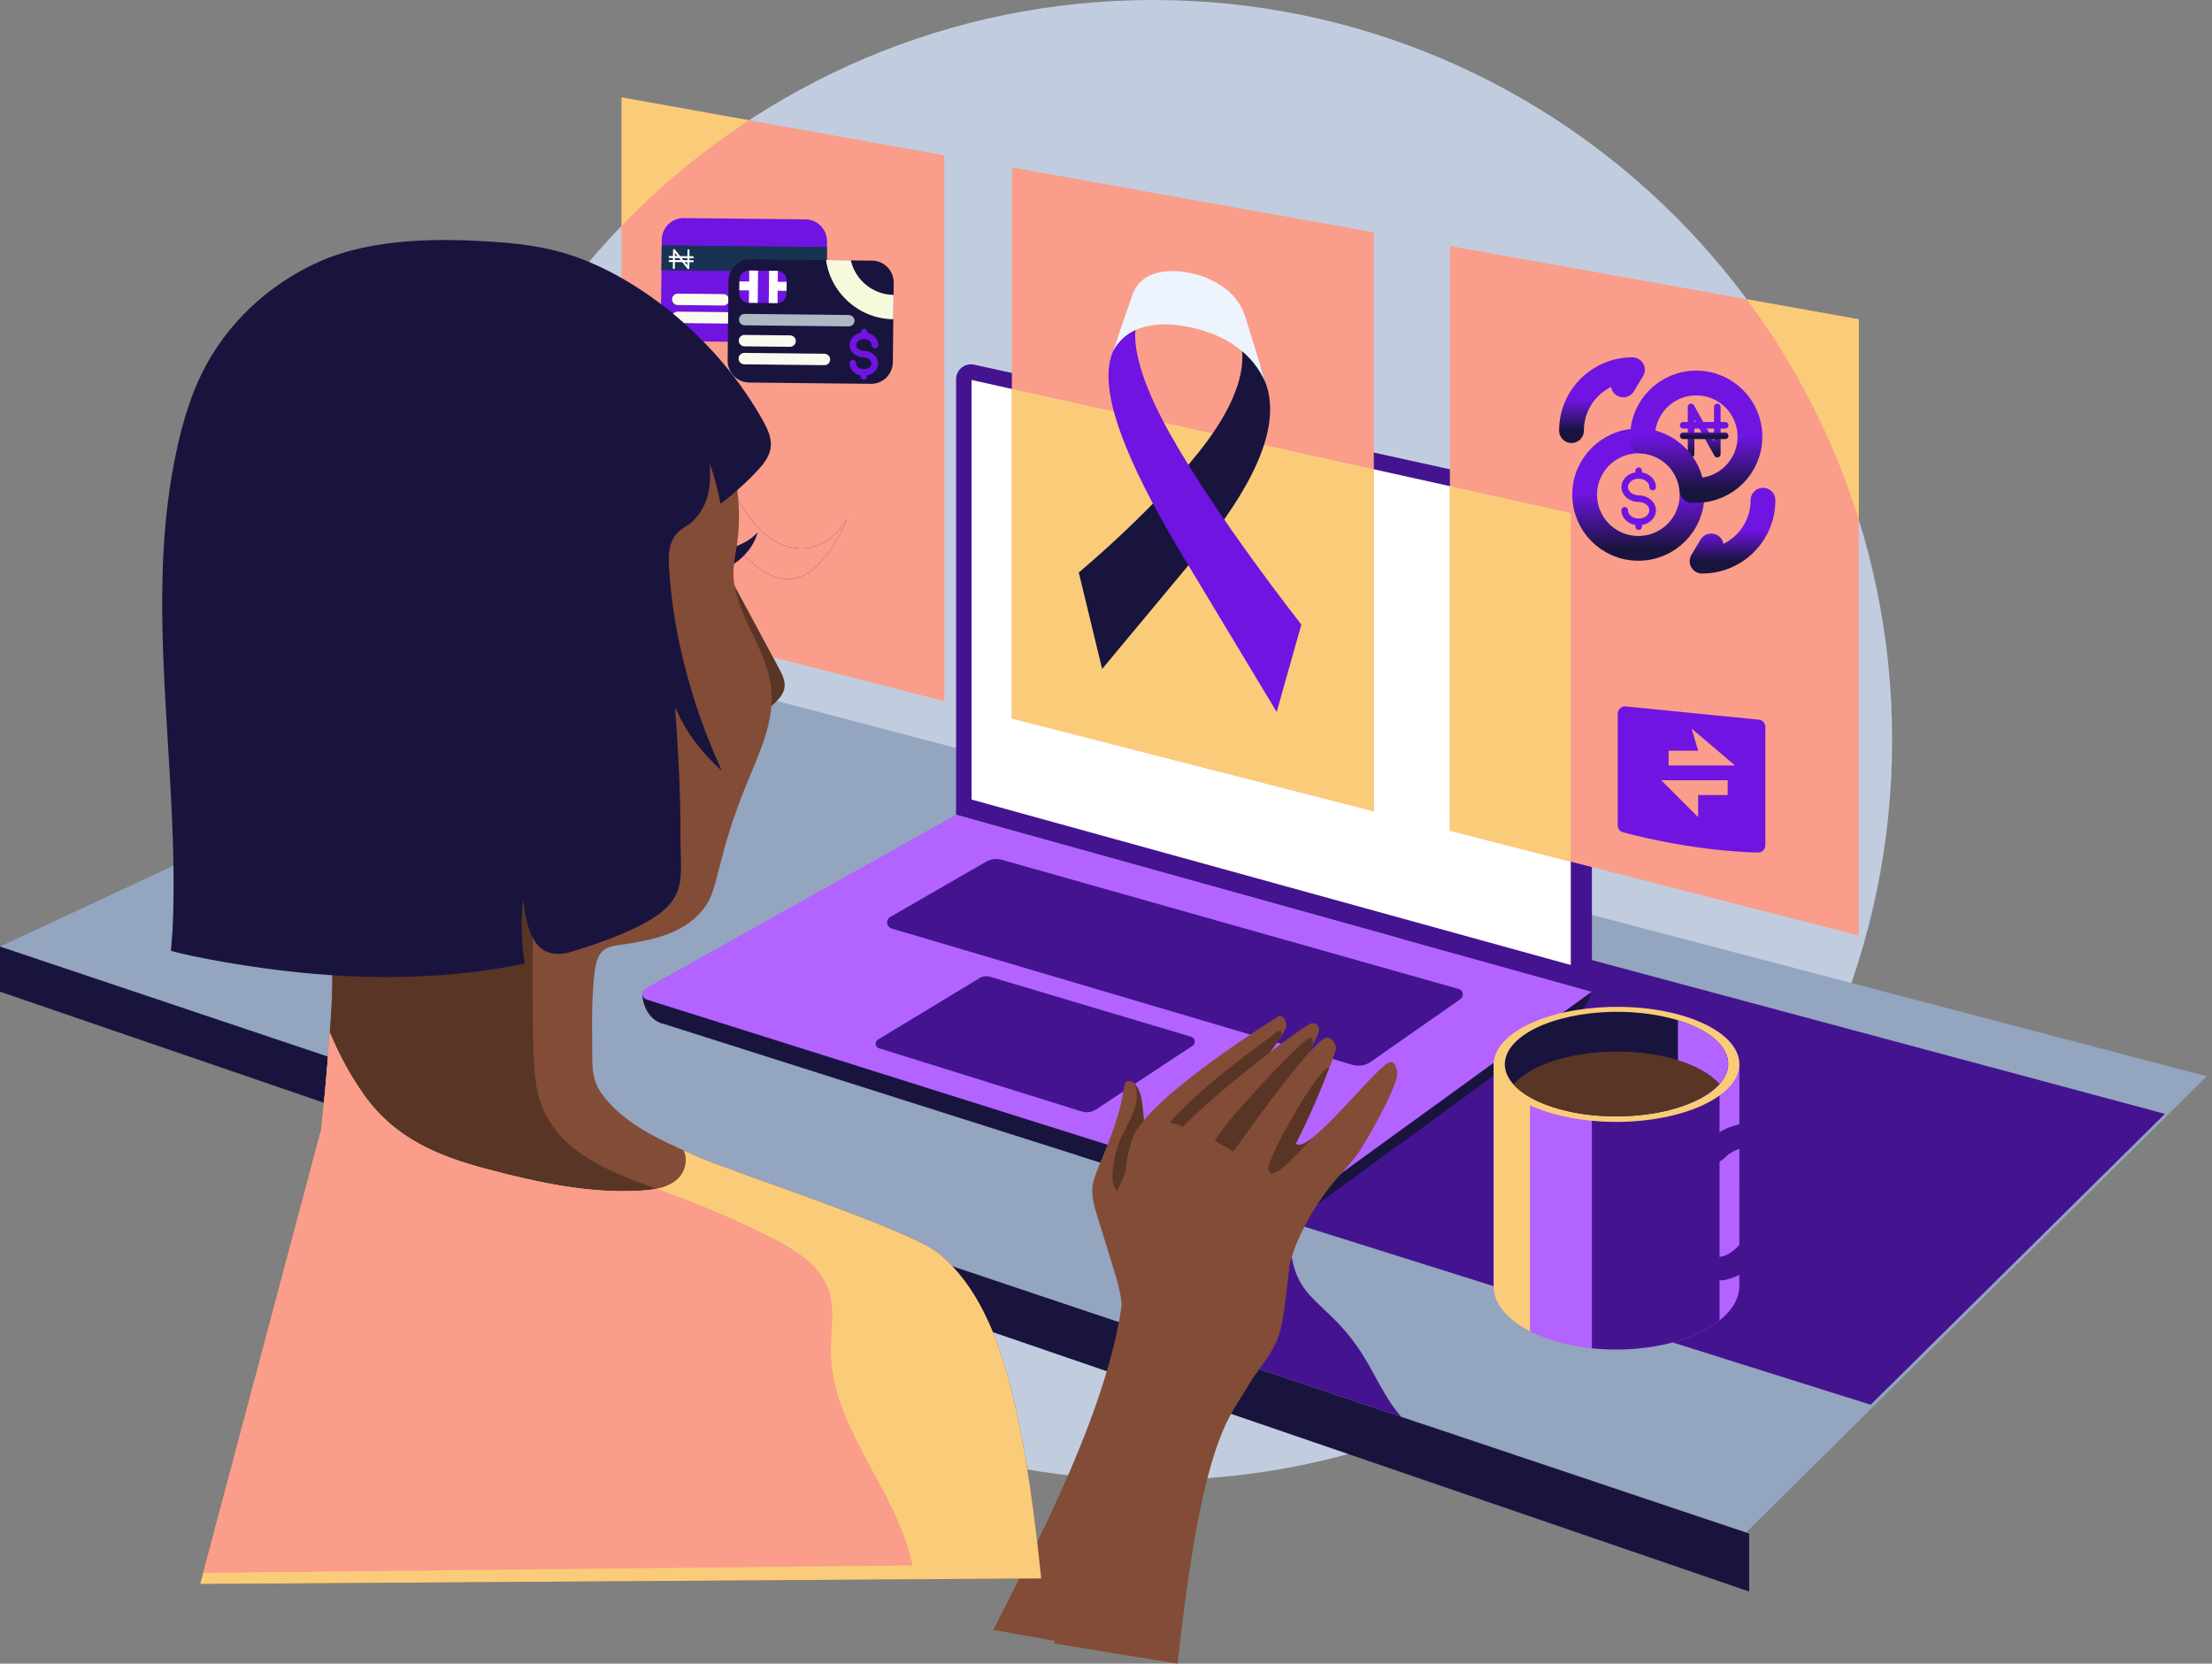 <svg width="335" height="252" viewBox="0 0 335 252" fill="none" xmlns="http://www.w3.org/2000/svg">
<rect x="0" y="0" width="335" height="252" fill="#808080" stroke="none"/>
<g clip-path="url(#clip0_1077_10666)">
<path d="M174.629 224.203C236.445 224.203 286.557 174.014 286.557 112.102C286.557 50.19 236.445 0 174.629 0C112.814 0 62.702 50.19 62.702 112.102C62.702 174.014 112.814 224.203 174.629 224.203Z" fill="#C1CDDF"/>
<path d="M264.432 232.143L0 143.384L93.37 99.803L334.213 163.031L264.432 232.143Z" fill="#93A5BF"/>
<path d="M180.217 203.874L212.235 214.621C209.527 211.6 208.151 207.76 205.746 204.251C200.114 196.037 195.301 197.18 195.301 186.084C195.301 185.715 195.301 185.331 195.318 184.936L180.217 203.874Z" fill="#441490"/>
<path d="M327.876 168.721L216.617 138.86L163.377 175.061L283.31 212.781L327.876 168.721Z" fill="#441490"/>
<path d="M264.905 241.075L0 150.214V143.384L264.905 232.3V241.075Z" fill="#19143E"/>
<path d="M241.088 150.242L144.799 123.424V57.437C144.799 57.1 144.874 56.767 145.019 56.464C145.165 56.16 145.376 55.893 145.638 55.682C145.9 55.471 146.206 55.321 146.534 55.244C146.861 55.167 147.202 55.165 147.53 55.237L238.193 75.178C239.015 75.358 239.751 75.814 240.278 76.47C240.806 77.127 241.093 77.944 241.093 78.787L241.088 150.242Z" fill="#441490"/>
<path d="M237.89 146.171L147.142 121.112V57.56L237.89 77.706V146.171Z" fill="white"/>
<path d="M193.954 184.776L100.125 154.97C99.968 154.92 99.829 154.825 99.726 154.697C99.622 154.569 99.558 154.414 99.541 154.25C99.524 154.086 99.555 153.921 99.63 153.774C99.706 153.628 99.823 153.506 99.966 153.425L145.513 127.581L238.691 153.859L196.944 184.291C196.519 184.601 196.026 184.806 195.507 184.891C194.987 184.975 194.455 184.936 193.954 184.776Z" fill="#19143E"/>
<path d="M97.275 150.483C97.275 152.187 98.243 154.371 100.128 154.971C102.013 155.57 107.496 151.299 107.496 151.299L97.275 150.483Z" fill="#19143E"/>
<path d="M238.687 153.859C240.519 152.468 241.045 150.23 241.045 150.23L233.866 153.563L238.687 153.859Z" fill="#19143E"/>
<path d="M194.618 181.872L97.906 151.4C97.738 151.347 97.59 151.246 97.479 151.109C97.368 150.973 97.299 150.807 97.281 150.632C97.263 150.456 97.297 150.28 97.378 150.124C97.459 149.967 97.584 149.838 97.737 149.752L144.799 123.424L241.045 150.231L198.217 181.287C197.704 181.659 197.112 181.906 196.487 182.008C195.862 182.109 195.222 182.063 194.618 181.872Z" fill="#B363FF"/>
<path d="M204.836 161.296L135.05 140.651C134.868 140.597 134.706 140.492 134.584 140.347C134.462 140.202 134.384 140.025 134.362 139.837C134.34 139.648 134.373 139.458 134.458 139.288C134.544 139.119 134.677 138.978 134.841 138.884L149.34 130.528C149.697 130.323 150.091 130.191 150.499 130.14C150.907 130.09 151.321 130.121 151.717 130.233L220.921 149.804C221.078 149.848 221.22 149.936 221.329 150.058C221.438 150.179 221.51 150.33 221.538 150.491C221.565 150.652 221.546 150.818 221.482 150.969C221.419 151.119 221.314 151.249 221.18 151.342L207.576 160.848C207.183 161.124 206.732 161.308 206.257 161.385C205.783 161.463 205.297 161.432 204.836 161.296Z" fill="#441490"/>
<path d="M163.829 168.362L133.114 158.78C132.981 158.74 132.862 158.662 132.772 158.556C132.683 158.45 132.626 158.32 132.609 158.182C132.592 158.044 132.616 157.904 132.677 157.779C132.738 157.654 132.835 157.55 132.954 157.48L148.343 148.159C148.58 148.016 148.844 147.923 149.119 147.888C149.393 147.853 149.672 147.876 149.938 147.955L180.399 157.039C180.538 157.081 180.663 157.161 180.758 157.271C180.854 157.381 180.916 157.516 180.937 157.66C180.958 157.805 180.938 157.952 180.878 158.085C180.819 158.218 180.722 158.331 180.601 158.411L165.987 168.057C165.672 168.265 165.316 168.4 164.942 168.452C164.569 168.505 164.189 168.474 163.829 168.362Z" fill="#441490"/>
<path d="M281.497 141.701L219.581 125.826V37.263L281.497 48.369V141.701Z" fill="#FA9D8A"/>
<path d="M281.497 78.668V48.368L264.542 45.338C272.024 55.414 277.756 66.682 281.497 78.668Z" fill="#FACC79"/>
<path d="M219.581 125.826L237.891 130.521V77.705L219.581 73.642V125.826Z" fill="#FACC79"/>
<path d="M246.118 107L266.241 109C266.538 109 266.822 109.118 267.032 109.328C267.241 109.538 267.359 109.822 267.359 110.119V128.024C267.359 128.321 267.241 128.605 267.032 128.815C266.822 129.025 266.538 129.143 266.241 129.143C255.594 128.85 246.118 126.143 246.118 126.143C246.118 126.143 245.537 126.025 245.327 125.815C245.118 125.605 245 125.321 245 125.024L245 108.119C245 107.822 245.118 107.538 245.327 107.328C245.537 107.118 245.821 107 246.118 107ZM257.179 113.714H252.708V115.952H262.769L256.179 110.357L257.179 113.714ZM251.59 118.19L257.179 123.786V120.429H261.651V118.19H251.59Z" fill="#6F14E1"/>
<path d="M256.107 68.788V61.639L260.079 68.788V61.639" stroke="url(#paint0_linear_1077_10666)" stroke-linecap="round" stroke-linejoin="round"/>
<path d="M254.916 64.419H261.271M254.916 66.008H261.271" stroke="url(#paint1_linear_1077_10666)" stroke-linecap="round" stroke-linejoin="round"/>
<path d="M248.171 79.059V79.411V79.763" fill="url(#paint2_linear_1077_10666)"/>
<path d="M248.171 79.059V79.411V79.763" stroke="#6F14E1" stroke-linecap="round"/>
<path d="M248.171 71.305V71.657V72.01" fill="url(#paint3_linear_1077_10666)"/>
<path d="M248.171 71.305V71.657V72.01" stroke="#6F14E1" stroke-linecap="round"/>
<path d="M250.286 73.771C250.286 72.798 249.339 72.009 248.171 72.009C247.003 72.009 246.057 72.798 246.057 73.771C246.057 74.744 247.003 75.533 248.171 75.533C249.339 75.533 250.286 76.322 250.286 77.295C250.286 78.268 249.339 79.057 248.171 79.057C247.003 79.057 246.057 78.268 246.057 77.295" stroke="#6F14E1" stroke-linecap="round"/>
<path d="M267 75.772C267 80.874 262.874 85 257.772 85L259.157 82.693" stroke="url(#paint4_linear_1077_10666)" stroke-width="3.75" stroke-linecap="round" stroke-linejoin="round"/>
<path d="M238 65.227C238 60.126 242.126 56 247.227 56L245.843 58.307" stroke="url(#paint5_linear_1077_10666)" stroke-width="3.75" stroke-linecap="round" stroke-linejoin="round"/>
<path d="M256.257 74.929C256.257 79.424 252.618 83.062 248.123 83.062C243.628 83.062 239.99 79.424 239.99 74.929C239.99 70.434 243.628 66.796 248.123 66.796C248.334 66.796 248.532 66.809 248.756 66.822C252.75 67.126 255.94 70.315 256.243 74.309C256.243 74.507 256.257 74.705 256.257 74.929Z" stroke="url(#paint6_linear_1077_10666)" stroke-width="3.75" stroke-miterlimit="10" stroke-linecap="round" stroke-linejoin="round"/>
<path d="M265.023 66.15C265.023 70.645 261.385 74.283 256.89 74.283H256.244C255.941 70.289 252.751 67.099 248.757 66.796V66.15C248.757 61.655 252.395 58.017 256.89 58.017C261.385 58.017 265.023 61.655 265.023 66.15Z" stroke="url(#paint7_linear_1077_10666)" stroke-width="3.75" stroke-miterlimit="10" stroke-linecap="round" stroke-linejoin="round"/>
<path d="M143.013 106.2L94.144 93.673V14.761L143.013 23.526V106.2Z" fill="#FA9D8A"/>
<path d="M113.441 18.222L94.147 14.761V34.201C99.965 28.173 106.437 22.813 113.441 18.222Z" fill="#FACC79"/>
<path d="M109.807 57.524L108.906 57.469C108.041 57.419 106.617 57.326 105.942 56.467C105.726 56.172 105.564 55.841 105.466 55.489C104.375 52.005 105.557 47.837 107.734 45.906C104.558 47.28 101.635 51.694 101.635 57.888C101.635 60.243 102.158 62.547 103.425 64.338L108.801 63.754L109.807 57.524Z" fill="#441490"/>
<path d="M121.787 51.886L103.361 51.692C101.542 51.673 100.08 50.18 100.099 48.361L100.225 36.297C100.244 34.477 101.737 33.016 103.557 33.035L121.983 33.228C123.802 33.247 125.264 34.74 125.245 36.559L125.119 48.619C125.099 50.443 123.61 51.905 121.787 51.886Z" fill="#6F14E1"/>
<path d="M100.216 37.161L125.24 37.423L125.2 41.2L100.176 40.938L100.216 37.161Z" fill="#183351"/>
<path d="M109.542 46.278L102.637 46.206C102.162 46.201 101.777 45.808 101.782 45.332C101.787 44.857 102.18 44.472 102.656 44.477L109.56 44.549C110.035 44.554 110.42 44.947 110.415 45.423C110.41 45.898 110.017 46.283 109.542 46.278ZM114.755 49.06L102.609 48.933C102.133 48.928 101.748 48.535 101.753 48.059C101.758 47.584 102.151 47.199 102.627 47.204L114.773 47.331C115.249 47.336 115.634 47.729 115.629 48.205C115.624 48.68 115.231 49.065 114.755 49.06Z" fill="#FBFAEE"/>
<path d="M131.889 58.139L113.463 57.945C111.643 57.926 110.181 56.433 110.2 54.614L110.327 42.55C110.346 40.73 111.839 39.268 113.658 39.288L132.084 39.481C133.904 39.5 135.366 40.993 135.347 42.812L135.22 54.872C135.201 56.696 133.712 58.158 131.889 58.139Z" fill="#19143E"/>
<path d="M128.542 49.441L112.772 49.276C112.297 49.271 111.912 48.878 111.917 48.403C111.922 47.927 112.315 47.542 112.79 47.547L128.56 47.712C129.035 47.718 129.42 48.111 129.415 48.586C129.41 49.062 129.017 49.447 128.542 49.441Z" fill="#AEB8C4"/>
<path d="M119.641 52.531L112.737 52.459C112.262 52.454 111.877 52.061 111.882 51.585C111.887 51.11 112.28 50.725 112.755 50.73L119.663 50.802C120.139 50.807 120.524 51.2 120.519 51.676C120.51 52.151 120.117 52.536 119.641 52.531ZM124.855 55.313L112.708 55.186C112.233 55.181 111.848 54.788 111.853 54.312C111.858 53.837 112.251 53.452 112.727 53.457L124.873 53.584C125.348 53.589 125.733 53.982 125.728 54.458C125.723 54.933 125.33 55.318 124.855 55.313Z" fill="#FBFAEE"/>
<path d="M117.657 45.912L113.389 45.867C112.591 45.859 111.95 45.204 111.958 44.406L111.979 42.41C111.987 41.612 112.643 40.971 113.44 40.979L117.708 41.024C118.506 41.032 119.147 41.687 119.139 42.485L119.118 44.481C119.109 45.279 118.454 45.921 117.657 45.912Z" fill="#6F14E1"/>
<path d="M119.137 42.697L117.789 42.683L117.806 41.025L116.474 41.011L116.423 45.899L117.755 45.913L117.774 44.039L119.122 44.053L119.137 42.697ZM113.472 40.979L113.454 42.638L111.977 42.622L111.963 43.978L113.44 43.993L113.42 45.868L114.753 45.882L114.804 40.993L113.472 40.979Z" fill="white"/>
<path d="M135.289 48.357L135.327 44.671C132.16 44.626 129.527 42.393 128.854 39.431L125.102 39.392C125.804 44.398 130.086 48.29 135.289 48.357Z" fill="#F7F9DD"/>
<path d="M130.805 56.426L130.802 56.704L130.799 56.982" fill="url(#paint8_linear_1077_10666)"/>
<path d="M130.805 56.426L130.802 56.704L130.799 56.982" stroke="#6F14E1" stroke-linecap="round"/>
<path d="M130.869 50.31L130.866 50.588L130.863 50.866" fill="url(#paint9_linear_1077_10666)"/>
<path d="M130.869 50.31L130.866 50.588L130.863 50.866" stroke="#6F14E1" stroke-linecap="round"/>
<path d="M132.516 52.273C132.524 51.505 131.784 50.875 130.863 50.865C129.941 50.855 129.188 51.47 129.18 52.238C129.172 53.006 129.912 53.636 130.833 53.646C131.755 53.655 132.495 54.286 132.487 55.053C132.479 55.821 131.726 56.436 130.804 56.426C129.883 56.416 129.143 55.786 129.151 55.018" stroke="#6F14E1" stroke-linecap="round"/>
<path d="M102.051 40.604L102.08 37.874L104.242 40.627L104.271 37.897" stroke="white" stroke-width="0.3" stroke-linecap="round" stroke-linejoin="round"/>
<path d="M101.412 38.929L104.917 38.965M101.406 39.535L104.911 39.572" stroke="white" stroke-width="0.3" stroke-linecap="round" stroke-linejoin="round"/>
<path d="M118.081 87.588C122.723 88.724 126.367 83.172 128.316 78.632C127.128 80.349 125.737 81.848 123.976 82.586C121.58 83.591 118.45 83.041 116.008 81.051C115.043 80.216 114.18 79.27 113.437 78.232C110.316 74.063 107.953 69.375 106.458 64.384C105.916 62.577 105.507 60.491 106.301 59.125C106.714 58.411 107.387 58.018 108.122 57.761C105.443 58.332 103.294 59.727 103.294 64.129C103.294 66.933 109.315 85.443 118.081 87.588Z" fill="#441490"/>
<path d="M118.081 87.587C122.723 88.723 126.367 83.171 128.316 78.631C127.128 80.348 125.737 81.847 123.976 82.585C121.58 83.59 118.45 83.04 116.008 81.05C115.043 80.216 114.18 79.269 113.437 78.231C110.316 74.062 107.953 69.374 106.458 64.383C105.916 62.576 105.507 60.49 106.301 59.124C106.714 58.41 107.387 58.017 108.122 57.76C105.443 58.331 103.294 59.726 103.294 64.128C103.294 66.933 109.315 85.442 118.081 87.587Z" fill="#FA9D8A"/>
<path d="M110.037 62.903C110.037 63.967 109.324 64.667 108.43 64.469C107.536 64.272 106.83 63.248 106.83 62.186C106.83 61.124 107.543 60.424 108.43 60.62C109.316 60.815 110.037 61.839 110.037 62.903Z" fill="#F6FAFF"/>
<path d="M109.122 62.698C109.122 63.155 108.813 63.455 108.432 63.369C108.228 63.301 108.051 63.17 107.928 62.993C107.804 62.817 107.74 62.606 107.745 62.391C107.745 61.934 108.052 61.634 108.432 61.717C108.637 61.785 108.814 61.917 108.938 62.094C109.062 62.27 109.127 62.482 109.122 62.698Z" fill="#F6FAFF"/>
<path d="M208.061 122.874L153.248 108.823V25.361L208.061 35.196V122.874Z" fill="#FA9D8A"/>
<path d="M153.248 58.915V108.823L208.061 122.874V71.085L153.248 58.915Z" fill="#FACC79"/>
<path d="M191.927 58.774C194.14 66.545 187.456 76.665 180.636 84.845C173.9 92.927 166.916 101.329 166.916 101.329L163.377 86.719C163.377 86.719 175.842 76.365 182.94 66.664C190.127 56.839 187.8 51.815 187.8 51.815L190.969 55.684L191.927 58.774Z" fill="#19143E"/>
<path d="M168.286 53.975C166.173 60.689 172.603 73.402 179.325 84.546C186.128 95.828 193.349 107.842 193.349 107.842L197.086 94.602C197.086 94.602 184.141 78.208 177.029 65.417C170.005 52.785 172.263 48.752 172.263 48.752L169.197 51.325L168.286 53.975Z" fill="#6F14E1"/>
<path d="M179.978 49.516C190.28 51.545 191.939 58.834 191.939 58.834L188.587 47.974C188.07 46.348 187.083 44.913 185.752 43.848C184.061 42.542 182.08 41.665 179.978 41.291C177.58 40.837 175.699 41.072 174.261 41.66C173.616 41.938 173.036 42.348 172.559 42.866C172.083 43.383 171.721 43.995 171.497 44.662L168.267 54.028C168.267 54.028 169.838 47.521 179.978 49.516Z" fill="#EEF4FE"/>
<path d="M169.935 198.416C169.845 196.035 169.136 193.75 168.433 191.486L166.224 184.37C165.749 182.832 165.274 181.237 165.464 179.642C165.787 177.066 169.248 171.469 170.218 164.774C170.265 164.436 170.33 164.06 170.605 163.858C171.081 163.52 171.715 163.936 172.043 164.408C172.804 165.493 172.958 166.879 173.089 168.2C173.223 169.298 173.277 170.404 173.251 171.509C173.137 174.009 172.222 176.428 172.169 178.93C172.098 182.263 173.553 185.41 174.67 188.553C175.787 191.695 176.571 195.252 175.198 198.294C174.852 199.133 174.275 199.856 173.534 200.378C173.162 200.634 172.733 200.795 172.284 200.846C171.836 200.897 171.382 200.837 170.962 200.67C170.139 200.301 169.588 199.33 169.833 198.461" fill="#824C37"/>
<path d="M173.235 171.836C173.244 171.726 173.252 171.617 173.256 171.507C173.282 170.401 173.228 169.296 173.095 168.198C172.964 166.877 172.809 165.491 172.049 164.405C171.984 164.31 171.909 164.222 171.825 164.144C173.14 167.343 170.352 170.595 169.377 173.29C169.032 174.308 168.787 175.358 168.645 176.423C168.443 177.718 168.317 179.128 168.971 180.263C168.989 180.305 169.022 180.339 169.063 180.358C169.149 180.389 169.225 180.294 169.268 180.213C170.09 178.666 170.616 176.978 171.369 175.395C171.94 174.195 172.648 173.031 173.235 171.836Z" fill="#593526"/>
<path d="M171.326 173C172.515 166.991 193.727 153.878 193.734 153.878C194.447 153.878 194.813 154.678 194.813 155.406C194.813 157.094 179.453 176.483 174.773 176.483C172.893 176.483 171.255 175.509 171.255 173.678C171.256 173.45 171.28 173.223 171.326 173Z" fill="#824C37"/>
<path d="M194.117 156.549C194.129 156.455 194.11 156.359 194.064 156.275C193.91 156.037 193.551 156.19 193.327 156.356C188.039 160.258 182.721 164.186 178.16 168.919C177.623 169.476 177.081 170.069 176.836 170.805L178.576 173.119C182.837 169.31 186.943 165.337 190.893 161.201L191.388 160.68C192.531 159.187 193.461 157.88 194.062 156.928C194.093 156.804 194.112 156.677 194.117 156.549Z" fill="#593526"/>
<path d="M177.837 172.34C179.976 168.686 197.566 154.98 198.754 154.98C199.496 154.98 199.764 155.425 199.764 156.07C199.764 157.48 188.379 177.892 182.541 177.892C179.888 177.892 177.328 176.299 177.328 174.083C177.34 173.467 177.516 172.865 177.837 172.34Z" fill="#824C37"/>
<path d="M198.777 158.392C198.813 158.155 198.822 157.916 198.804 157.677C198.775 157.311 198.592 157.051 198.226 157.273C196.208 158.494 189.051 166.391 186.79 169.045C185.473 170.595 184.176 172.197 183.36 174.064L184.948 176.723C185.46 176.359 185.923 175.93 186.324 175.447C189.921 171.459 193.187 167.186 196.308 162.829C197.325 161.122 198.176 159.58 198.777 158.392Z" fill="#593526"/>
<path d="M185.59 176.223C185.954 175.613 198.826 157.22 200.91 157.22C201.716 157.22 202.308 157.989 202.308 158.887C202.308 159.389 193.824 182.353 188.759 182.353C187.741 182.337 186.771 181.922 186.055 181.198C185.339 180.473 184.935 179.497 184.93 178.477C184.94 177.679 185.169 176.9 185.59 176.223Z" fill="#824C37"/>
<path d="M196.199 188.655C195.391 190.669 194.711 195.421 191.813 195.421C188.619 195.421 187.723 189.053 187.723 185.584C187.723 180.532 189.477 171.352 194.324 171.352C196.185 171.352 195.115 173.414 196.784 173.414C199.448 173.414 209.073 160.887 210.582 160.887C211.295 160.887 211.571 161.994 211.571 162.675C211.571 164.712 206.684 173.333 205.455 174.949C204.1 176.73 202.503 178.301 201.153 180.089C199.134 182.715 197.468 185.595 196.199 188.655Z" fill="#7C412E"/>
<path d="M210.583 160.882C209.073 160.882 199.449 173.409 196.784 173.409C196.587 173.416 196.39 173.375 196.211 173.29C199.539 166.805 202.308 159.175 202.308 158.887C202.308 157.989 201.716 157.22 200.911 157.22C198.826 157.22 185.955 175.613 185.591 176.223C185.17 176.9 184.942 177.68 184.933 178.477C184.939 179.353 185.238 180.2 185.783 180.885C186.327 181.57 187.085 182.053 187.935 182.255C187.8 183.361 187.729 184.474 187.723 185.588C187.723 189.057 188.619 195.425 191.814 195.425C194.712 195.425 195.379 190.664 196.2 188.66C197.468 185.598 199.134 182.716 201.153 180.089C202.503 178.301 204.101 176.73 205.455 174.949C206.684 173.333 211.571 164.712 211.571 162.674C211.571 161.991 211.3 160.882 210.583 160.882Z" fill="#824C37"/>
<path d="M195.523 189.81C194.458 198.725 194.335 200.813 193.308 203.206C192.255 205.634 190.363 207.593 189.046 209.888C186.286 214.697 182.114 217.321 178.349 252L159.621 248.941L188.539 186.75L195.523 189.81Z" fill="#824C37"/>
<path d="M150.439 246.889C158.745 230.495 170.378 208.141 170.378 191.316C170.378 189.412 170.351 187.319 170.351 185.21C170.351 176.811 169.971 169.897 176.173 169.897C178.999 169.897 195.45 176.994 195.45 185.36C195.45 205.241 183.071 190.597 169.71 250.331" fill="#824C37"/>
<path d="M198.806 172.342C197.964 173.004 197.261 173.409 196.783 173.409C196.585 173.416 196.389 173.375 196.21 173.29C198.094 169.541 199.787 165.699 201.285 161.779C201.262 161.752 201.23 161.735 201.194 161.732C199.821 161.56 191.789 175.413 192.112 177.17C192.132 177.318 192.2 177.454 192.306 177.558C192.412 177.662 192.549 177.727 192.697 177.744C192.829 177.737 192.958 177.7 193.075 177.637C194.294 177.061 194.876 176.418 198.806 172.342Z" fill="#593526"/>
<path d="M176.124 203.16C174.495 202.241 173.423 200.542 172.872 198.754C172.173 196.497 172.235 195.302 171.576 181.51C171.486 179.589 171.438 177.504 172.558 175.942C173.007 175.311 173.706 174.78 174.479 174.814C175.177 174.842 175.767 175.311 176.406 175.594C177.806 176.218 179.496 175.966 180.844 176.701C181.795 177.225 182.444 178.175 183.35 178.78C184.255 179.384 185.37 179.613 186.273 180.222C187.557 181.089 188.241 182.603 189.349 183.679C189.896 184.212 190.557 184.653 190.951 185.308C191.769 186.662 192.615 192.14 189.722 197.063C187.866 200.179 184.925 202.497 181.465 203.57C179.922 204.046 177.521 203.967 176.124 203.16Z" fill="#824C37"/>
<path d="M110.59 87.522L117.958 101.205C118.462 102.141 118.981 103.167 118.802 104.214C118.636 105.195 117.894 105.962 117.169 106.64C115.774 107.943 114.303 109.163 112.765 110.292" fill="#593526"/>
<path d="M110.419 83.15C112.016 82.596 113.613 81.92 114.74 80.622C113.958 83.788 110.77 85.914 109.986 85.914C109.511 85.914 109.111 85.641 109.111 85.098C109.123 84.36 109.813 83.36 110.419 83.15Z" fill="#19143E"/>
<path d="M157.691 239.092C156.672 229.298 155.447 219.489 152.994 209.952C151.062 202.448 148.122 194.771 142.146 189.85C137.715 186.198 110.751 177.501 105.54 175.156C100.378 172.833 94.544 170.412 91.114 165.66C89.372 163.246 89.748 160.608 89.688 157.722C89.622 154.278 89.655 150.819 90.035 147.397C90.416 143.976 91.604 143.462 93.651 143.169C98.799 142.438 104.138 141.427 107.033 136.98C108.821 134.225 108.749 129.321 113.014 118.898C114.994 114.061 117.449 109.054 116.764 103.869C115.963 97.782 110.924 92.642 111.083 86.491C111.124 84.988 111.48 83.512 111.675 82.022C113.18 70.502 107.518 57.213 98.5 50.083C93.256 45.938 86.881 43.345 80.309 42.148C72.293 40.689 64.454 40.263 56.358 41.927C50.432 43.145 44.633 45.674 40.394 49.997C35.731 54.758 33.316 61.27 31.726 67.745C28.671 80.218 28.258 93.59 32.41 105.736C35.136 113.708 39.715 120.886 43.993 128.147C46.192 131.883 48.343 135.718 49.417 139.917C50.632 144.679 50.411 149.678 50.088 154.573C49.723 160.088 49.248 165.595 48.661 171.092L30.314 239.935L157.691 239.092Z" fill="#824C37"/>
<path d="M48.64 171.092L30.763 238.247L138.188 237.113C135.875 225.658 125.885 216.313 125.828 204.624C125.811 201.575 126.481 198.435 125.531 195.535C124.214 191.526 120.206 189.128 116.431 187.255C111.348 184.727 106.124 182.492 100.786 180.56C93.881 178.061 86.075 175.489 82.721 168.952C80.235 164.117 80.734 160.727 80.682 131.492L38.231 118.317C40.081 121.631 42.063 124.881 43.983 128.147C46.182 131.883 48.333 135.718 49.408 139.917C50.622 144.679 50.401 149.678 50.078 154.573C49.715 160.09 49.236 165.596 48.64 171.092Z" fill="#593526"/>
<path d="M152.994 209.952C151.062 202.451 148.121 194.771 142.146 189.85C137.715 186.198 110.751 177.501 105.54 175.156L103.529 174.254C104.188 175.535 103.822 177.413 102.721 178.482C101.295 179.882 99.156 180.222 97.145 180.349C89.327 180.844 81.542 179.139 73.967 177.149C66.36 175.149 59.883 172.49 55.177 165.929C53.07 162.959 51.316 159.755 49.947 156.38C49.6 161.292 49.164 166.196 48.638 171.093L30.314 239.935L157.691 239.092C156.662 229.298 155.447 219.489 152.994 209.952Z" fill="#FACC79"/>
<path d="M138.188 237.113C135.875 225.658 125.885 216.313 125.828 204.624C125.811 201.575 126.481 198.435 125.531 195.535C124.214 191.526 120.206 189.128 116.431 187.255C111.348 184.727 106.124 182.492 100.786 180.56L99.415 180.065C98.667 180.21 97.91 180.303 97.149 180.344C89.332 180.839 81.547 179.134 73.972 177.144C66.365 175.144 59.888 172.485 55.181 165.924C53.075 162.954 51.32 159.75 49.952 156.375C49.605 161.287 49.169 166.191 48.642 171.088L30.763 238.247L138.188 237.113Z" fill="#FA9D8A"/>
<path d="M115.017 62.79C107.563 50.11 95.688 41.602 86.213 38.571C82.785 37.476 79.198 36.952 75.612 36.688C66.812 36.052 56.558 36.002 48.369 39.623C40.763 42.997 34.276 49.011 30.592 56.512C28.899 59.957 27.773 63.654 26.924 67.399C21.481 91.401 27.319 116.441 26.125 141.027L25.887 144.012C25.887 144.012 28.866 144.964 37.264 146.267C51.269 148.44 65.692 148.819 79.46 145.955C78.944 142.727 78.86 139.444 79.21 136.194C79.843 141.132 80.912 145.3 85.904 144.35C88.067 143.725 90.206 143.011 92.322 142.208C105.07 137.327 102.99 134.147 103.047 126.371C103.066 123.681 103.004 120.991 102.895 118.301C102.45 107.362 101.197 96.455 101.259 85.497C101.259 84.014 101.331 82.43 102.179 81.212C102.655 80.521 103.458 79.966 104.535 79.307C106.814 77.31 107.546 74.767 107.546 71.903C107.546 71.32 107.515 70.713 107.463 70.113C108.171 72.132 108.727 74.201 109.127 76.303C111.243 74.714 113.206 72.931 114.991 70.977C117.763 67.975 116.855 65.913 115.017 62.79Z" fill="#19143E"/>
<path d="M98.901 96.137C101.205 105.162 102.5 110.576 109.308 116.749C104.502 106.25 101.409 94.485 101.195 82.891L98.901 96.137Z" fill="#19143E"/>
<path d="M263.426 161.222L226.21 160.984V194.821C226.191 198.023 229.262 201.161 234.979 202.984C243.968 205.841 255.711 204.287 260.957 199.554C262.621 198.054 263.407 196.426 263.417 194.821L263.426 161.222Z" fill="#B363FF"/>
<path d="M231.71 161.024L226.21 160.989V194.821C226.193 197.344 228.1 199.82 231.706 201.658L231.71 161.024Z" fill="#FACC79"/>
<path d="M241.088 204.232C248.411 204.996 256.163 203.41 260.418 200.013V161.208L241.088 161.089V204.232Z" fill="#441490"/>
<path d="M229.11 156.577C223.61 160.643 226.129 166.067 234.984 168.633C243.973 171.238 255.716 169.823 260.962 165.519C266.075 161.332 262.954 156.058 254.223 153.68C245.616 151.337 234.477 152.609 229.11 156.577Z" fill="#FACC79"/>
<path d="M230.524 156.973C225.533 160.675 227.855 165.598 235.899 167.924C244.054 170.281 254.701 168.993 259.474 165.103C264.137 161.294 261.325 156.504 253.384 154.335C245.547 152.192 235.397 153.354 230.524 156.973Z" fill="#19143E"/>
<path d="M254.119 154.549V167.776C256.258 167.115 258.098 166.215 259.465 165.101C263.991 161.422 261.488 156.809 254.119 154.549Z" fill="#B363FF"/>
<path d="M253.384 160.368C245.54 158.189 235.397 159.373 230.524 163.058C230.048 163.413 229.61 163.817 229.217 164.263C230.519 165.724 232.782 167.019 235.898 167.922C244.054 170.279 254.7 168.991 259.473 165.101C259.814 164.828 260.132 164.528 260.424 164.203C259.05 162.641 256.652 161.277 253.384 160.368Z" fill="#593526"/>
<path d="M261.028 175.544C261.205 175.358 261.393 175.181 261.589 175.014L261.736 174.89C261.881 174.775 261.838 174.809 261.605 174.99C261.7 174.935 261.788 174.856 261.881 174.795C262.294 174.516 262.733 174.276 263.191 174.08L262.765 174.261C263.39 173.997 264.046 173.816 264.717 173.721L264.241 173.785C264.597 173.736 264.958 173.73 265.316 173.768L264.84 173.704C265.091 173.739 265.336 173.805 265.57 173.899L265.145 173.718C265.28 173.778 265.413 173.845 265.542 173.918C265.625 173.968 265.706 174.021 265.779 174.073C265.853 174.126 266.084 174.311 265.836 174.111C265.589 173.911 265.81 174.097 265.862 174.142L266.022 174.287C266.133 174.395 266.24 174.509 266.343 174.626C266.39 174.678 266.433 174.733 266.478 174.787C266.614 174.949 266.219 174.426 266.378 174.664C266.457 174.78 266.537 174.902 266.616 175.016C266.776 175.284 266.917 175.562 267.039 175.849L266.858 175.423C267.131 176.098 267.318 176.805 267.415 177.528L267.35 177.051C267.492 178.189 267.482 179.34 267.322 180.475L267.384 179.999C267.172 181.507 266.766 182.982 266.176 184.386L266.354 183.96C266.022 184.752 265.635 185.52 265.195 186.258C264.983 186.61 264.76 186.957 264.522 187.293C264.408 187.457 264.284 187.617 264.168 187.769C264.55 187.241 264.108 187.836 263.999 187.962C263.527 188.519 263.006 189.034 262.444 189.5C262.161 189.738 262.789 189.245 262.547 189.421L262.342 189.567C262.209 189.66 262.074 189.75 261.936 189.833C261.665 190 261.382 190.145 261.089 190.269L261.515 190.088C261.144 190.245 260.754 190.353 260.355 190.409L260.83 190.345C260.53 190.382 260.227 190.382 259.927 190.345C259.506 190.29 258.95 190.583 258.665 190.867C258.333 191.204 258.147 191.657 258.144 192.131C258.145 192.604 258.332 193.057 258.665 193.392C259.016 193.703 259.46 193.887 259.927 193.916C260.971 194.05 262.002 193.742 262.948 193.328C263.87 192.894 264.715 192.314 265.451 191.609C267.17 190.036 268.487 187.972 269.399 185.839C270.44 183.408 271.118 180.761 271.011 178.099C270.97 176.7 270.668 175.322 270.12 174.035C269.58 172.797 268.701 171.738 267.586 170.978C266.145 169.986 264.348 170.026 262.725 170.483C261.12 170.941 259.664 171.814 258.503 173.014C257.857 173.685 257.79 174.878 258.503 175.537C258.841 175.866 259.294 176.049 259.764 176.049C260.235 176.049 260.687 175.866 261.025 175.537L261.028 175.544Z" fill="#441490"/>
</g>
<defs>
<linearGradient id="paint0_linear_1077_10666" x1="258.093" y1="61.639" x2="258.093" y2="68.788" gradientUnits="userSpaceOnUse">
<stop stop-color="#6F14E1"/>
<stop offset="0.5" stop-color="#6F14E1"/>
<stop offset="1" stop-color="#19143E"/>
</linearGradient>
<linearGradient id="paint1_linear_1077_10666" x1="258.093" y1="64.419" x2="258.093" y2="66.008" gradientUnits="userSpaceOnUse">
<stop stop-color="#6F14E1"/>
<stop offset="0.5" stop-color="#6F14E1"/>
<stop offset="1" stop-color="#19143E"/>
</linearGradient>
<linearGradient id="paint2_linear_1077_10666" x1="248.671" y1="79.059" x2="248.671" y2="79.763" gradientUnits="userSpaceOnUse">
<stop stop-color="white"/>
<stop offset="1" stop-color="white" stop-opacity="0"/>
</linearGradient>
<linearGradient id="paint3_linear_1077_10666" x1="248.671" y1="71.305" x2="248.671" y2="72.01" gradientUnits="userSpaceOnUse">
<stop stop-color="white"/>
<stop offset="1" stop-color="white" stop-opacity="0"/>
</linearGradient>
<linearGradient id="paint4_linear_1077_10666" x1="262.386" y1="75.772" x2="262.386" y2="85" gradientUnits="userSpaceOnUse">
<stop stop-color="#6F14E1"/>
<stop offset="0.5" stop-color="#6F14E1"/>
<stop offset="1" stop-color="#19143E"/>
</linearGradient>
<linearGradient id="paint5_linear_1077_10666" x1="242.614" y1="56" x2="242.614" y2="65.227" gradientUnits="userSpaceOnUse">
<stop stop-color="#6F14E1"/>
<stop offset="0.5" stop-color="#6F14E1"/>
<stop offset="1" stop-color="#19143E"/>
</linearGradient>
<linearGradient id="paint6_linear_1077_10666" x1="248.123" y1="66.796" x2="248.123" y2="83.062" gradientUnits="userSpaceOnUse">
<stop stop-color="#6F14E1"/>
<stop offset="0.5" stop-color="#6F14E1"/>
<stop offset="1" stop-color="#19143E"/>
</linearGradient>
<linearGradient id="paint7_linear_1077_10666" x1="256.89" y1="58.017" x2="256.89" y2="74.283" gradientUnits="userSpaceOnUse">
<stop stop-color="#6F14E1"/>
<stop offset="0.5" stop-color="#6F14E1"/>
<stop offset="1" stop-color="#19143E"/>
</linearGradient>
<linearGradient id="paint8_linear_1077_10666" x1="131.305" y1="56.431" x2="131.299" y2="56.987" gradientUnits="userSpaceOnUse">
<stop stop-color="white"/>
<stop offset="1" stop-color="white" stop-opacity="0"/>
</linearGradient>
<linearGradient id="paint9_linear_1077_10666" x1="131.369" y1="50.315" x2="131.363" y2="50.871" gradientUnits="userSpaceOnUse">
<stop stop-color="white"/>
<stop offset="1" stop-color="white" stop-opacity="0"/>
</linearGradient>
<clipPath id="clip0_1077_10666">
<rect width="335" height="252" fill="white"/>
</clipPath>
</defs>
</svg>
